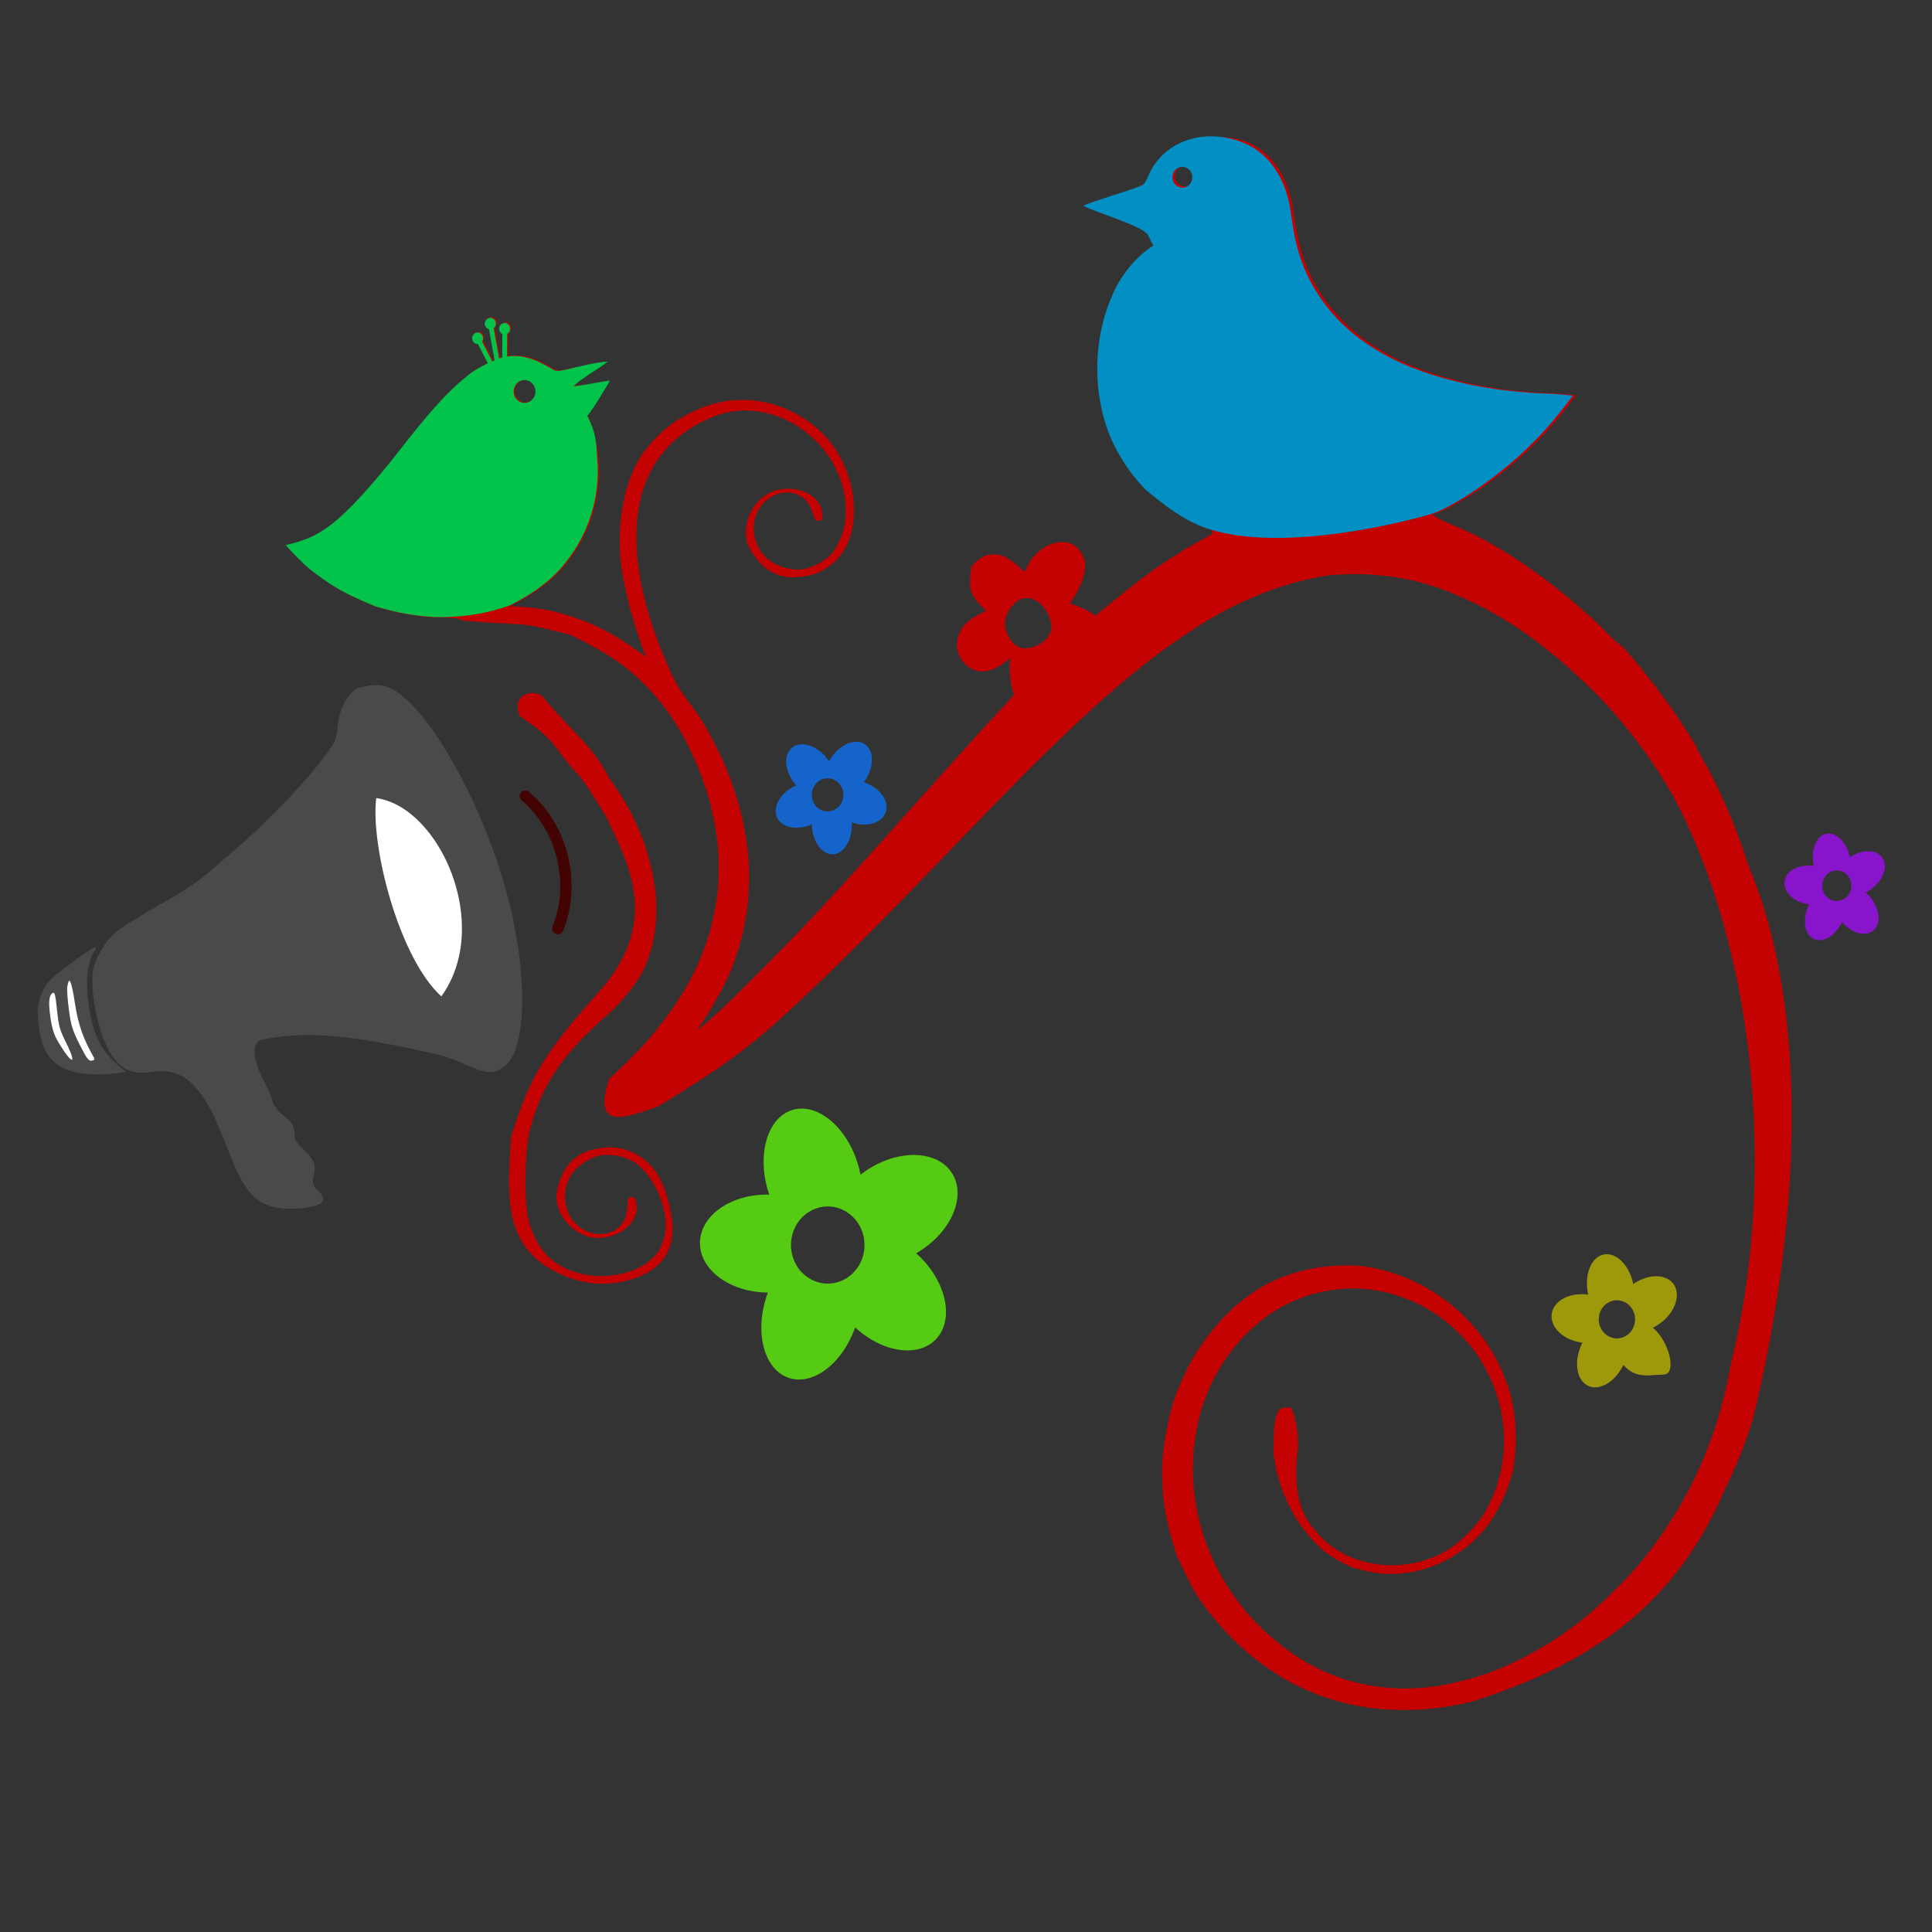 <?xml version="1.0" encoding="UTF-8" standalone="no"?>
<svg
   sodipodi:docname="vocal-flair.svg"
   inkscape:version="1.1.1 (c3084ef, 2021-09-22)"
   id="svg2159"
   version="1.1"
   viewBox="0 0 135 135"
   height="135mm"
   width="135mm"
   xmlns:inkscape="http://www.inkscape.org/namespaces/inkscape"
   xmlns:sodipodi="http://sodipodi.sourceforge.net/DTD/sodipodi-0.dtd"
   xmlns="http://www.w3.org/2000/svg"
   xmlns:svg="http://www.w3.org/2000/svg"
   xmlns:rdf="http://www.w3.org/1999/02/22-rdf-syntax-ns#"
   xmlns:cc="http://creativecommons.org/ns#"
   xmlns:dc="http://purl.org/dc/elements/1.1/">
  <rect x="0" y="0" width="135" height="135" fill="#333333" stroke="none"/>
  <defs
     id="defs2153">
    <rect
       x="153.285"
       y="392.535"
       width="206.107"
       height="151.214"
       id="rect34727" />
    <rect
       id="rect2898"
       height="48.31"
       width="50.803"
       y="157.102"
       x="96.358" />
  </defs>
  <sodipodi:namedview
     inkscape:window-maximized="0"
     inkscape:window-y="25"
     inkscape:window-x="89"
     inkscape:window-height="936"
     inkscape:window-width="1252"
     fit-margin-bottom="0"
     fit-margin-right="0"
     fit-margin-left="0"
     fit-margin-top="0"
     showgrid="false"
     inkscape:document-rotation="0"
     inkscape:current-layer="layer1"
     inkscape:document-units="mm"
     inkscape:cy="207.17568"
     inkscape:cx="232.80186"
     inkscape:zoom="0.91588992"
     inkscape:pageshadow="2"
     inkscape:pageopacity="0.0"
     borderopacity="1.0"
     bordercolor="#666666"
     pagecolor="#ffffff"
     id="base"
     inkscape:pagecheckerboard="0"
     inkscape:rotation="-1" />
  <g
     transform="translate(-28.303,-118.127)"
     id="layer1"
     inkscape:groupmode="layer"
     inkscape:label="Layer 1">
    <g
       id="g3880"
       transform="matrix(0.251,0.083,-0.083,0.251,41.386,156.77)">
      <ellipse
         ry="32.875"
         rx="31.438"
         cy="90.64"
         cx="125.188"
         transform="translate(-50.171,-17.418)"
         id="path3857"
         style="fill:#ffffff;fill-opacity:1;fill-rule:nonzero;stroke:none" />
      <path
         sodipodi:nodetypes="cccccc"
         inkscape:connector-curvature="0"
         id="path3859"
         d="m 6.557,115.445 -5.524,6.01 1.105,8.353 9.06,8.441 9.723,-2.607 C 15.59,129.034 10.866,121.385 6.557,115.445 Z"
         style="fill:#ffffff;fill-opacity:1;fill-rule:nonzero;stroke:none" />
      <g
         transform="translate(-31.671,-17.668)"
         style="fill:#000000;fill-opacity:1"
         id="g3794">
        <g
           style="fill:#000000;fill-opacity:1"
           transform="rotate(1.664,102.441,103.4)"
           id="g3804">
          <g
             style="fill:#000000;fill-opacity:1"
             transform="rotate(-3.703,101.115,103.974)"
             id="g3814">
            <g
               style="fill:#000000;fill-opacity:1"
               id="g3775"
               transform="matrix(0.465,-0.213,0.213,0.465,132.655,174.898)">
              <g
                 style="fill:#000000;fill-opacity:1"
                 id="layer1-8"
                 inkscape:label="Ebene 1"
                 transform="translate(-272.014,-922.089)">
                <path
                   inkscape:connector-curvature="0"
                   id="path2888"
                   style="fill:#4a4a4a;fill-opacity:1"
                   d="m 228.102,901.154 c -13.47,-3.329 -18.736,-10.682 -23.831,-33.279 -4.906,-21.757 -7.614,-29.233 -13.484,-37.231 -4.715,-6.423 -10.83,-9.297 -19.78,-9.297 -11.122,0 -16.917,-4.211 -20.715,-15.054 -4.069,-11.616 -4.828,-32.526 -1.518,-41.821 2.134,-5.992 7.648,-12.822 13.595,-16.839 2.975,-2.009 13.545,-6.694 25.174,-11.157 22.236,-8.534 23.448,-10.535 38.333,-19.719 19.287,-11.9 41.292,-28.601 54.969,-41.718 8.728,-8.371 9.099,-8.913 10.945,-16.001 1.788,-6.864 4.237,-11.389 8.252,-15.246 2.964,-2.847 4.038,-3.263 9.285,-3.597 9.804,-0.624 15.943,3.457 24.465,16.265 12.188,18.318 24.481,53.523 30.071,86.12 8.353,48.712 2.116,96.605 -13.425,103.1 -5.972,2.495 -9.132,1.579 -20.986,-6.082 -3.107,-2.008 -8.505,-4.743 -11.996,-6.077 -19.961,-7.628 -53.031,-20.529 -79.279,-20.554 -9.733,-0.009 -10.534,0.13 -11.888,2.062 -2.291,3.271 -1.792,10.571 1.327,19.417 1.528,4.334 2.787,8.845 2.797,10.025 0.024,2.744 2.054,6.668 4.68,9.044 3.339,3.022 4.896,6.853 4.229,10.409 -0.523,2.789 -0.066,3.897 3.647,8.837 4.564,6.071 5.118,8.681 2.968,13.973 -1.404,3.456 -1.164,4.839 1.417,8.165 2.423,3.123 2.178,5.576 -0.666,6.657 -3.218,1.223 -12.854,1.015 -18.587,-0.401 z m 78.179,-202.971 c -6.686,24.185 -0.283,83.674 18.397,106.276 31.582,-32.599 13.325,-97.033 -18.397,-106.276 z M 142.627,818.529 c -18.84,-3.179 -26.042,-10.782 -26.042,-27.492 0,-9.595 1.087,-13.872 5.001,-19.683 2.619,-3.888 4.679,-5.376 15.605,-11.27 12.837,-6.925 16.532,-8.311 13.776,-5.168 -4.829,5.508 -7.228,14.713 -7.228,27.738 0,15.023 2.871,24.047 10.357,32.551 l 3.765,4.277 -5.44,-0.11 c -2.992,-0.06 -7.399,-0.44 -9.794,-0.844 z m -0.275,-9.069 c -4.055,-10.47 -5.473,-17.974 -5.549,-29.369 -0.077,-11.652 -0.923,-14.376 -2.66,-8.564 -0.45,1.505 -0.859,6.932 -0.91,12.06 -0.081,8.143 0.288,10.475 2.908,18.414 2.504,7.586 3.318,9.091 4.921,9.091 1.448,0 1.765,-0.401 1.289,-1.632 z m -12.814,-8.858 c -2.535,-7.83 -2.756,-9.497 -2.389,-18.092 0.335,-7.872 0.182,-9.382 -0.91,-8.963 -2.145,0.823 -3.036,4.57 -3.013,12.664 0.017,5.859 0.535,8.88 2.232,13.005 5.121,12.453 7.978,13.424 4.08,1.386 z"
                   sodipodi:nodetypes="cscscccssscsccccccccssscscccccccccscscsccscccscscscccscsscc" />
              </g>
            </g>
            <g
               style="fill:#000000;fill-opacity:1"
               transform="matrix(0.282,-0.053,0.229,0.508,154.515,164.792)"
               id="g3784">
              <g
                 style="fill:#000000;fill-opacity:1"
                 transform="translate(-272.014,-922.089)"
                 inkscape:label="Ebene 1"
                 id="g3790" />
            </g>
          </g>
        </g>
      </g>
    </g>
    <path
       sodipodi:nodetypes="cc"
       id="path2784"
       d="m 65.012,173.756 c 2.751,2.319 3.484,6.33 2.268,9.26"
       style="fill:none;stroke:#440303;stroke-width:0.794;stroke-linecap:round;stroke-linejoin:miter;stroke-miterlimit:4;stroke-dasharray:none;stroke-opacity:1" />
    <g
       transform="matrix(0.081,0,0,0.085,27.177,153.736)"
       id="g2869">
      <circle
         fill="none"
         cx="1036.005"
         cy="-274.164"
         r="8.594"
         id="circle2843" />
      <path
         fill="none"
         d="m 1058.75,9.978 c -1.423,-2.166 -3.006,-4.206 -4.642,-6.203 1.635,1.997 3.219,4.037 4.642,6.203 z"
         id="path2845" />
      <path
         fill="none"
         d="m 892.697,74.535 c -7.528,4.269 -12.746,13.138 -11.674,21.863 1.567,9.034 8.766,18.831 18.996,17.552 9.694,-1.114 21.986,-8.085 20.77,-19.367 C 918.973,82.125 906.185,67.522 892.697,74.535 Z"
         id="path2847" />
      <path
         fill="none"
         d="m 467.35,-87.986 c 5.209,0 9.445,-4.237 9.445,-9.445 0,-5.209 -4.237,-9.445 -9.445,-9.445 -5.209,0 -9.445,4.237 -9.445,9.445 0,5.209 4.237,9.445 9.445,9.445 z m 0,-15.985 c 3.605,0 6.539,2.934 6.539,6.539 0,3.605 -2.934,6.539 -6.539,6.539 -3.605,0 -6.539,-2.934 -6.539,-6.539 0,-3.605 2.934,-6.539 6.539,-6.539 z"
         id="path2849" />
      <path
         style="fill:#c40202;fill-opacity:1"
         sodipodi:nodetypes="ccccccccccccccccccccccccccccccccccccccccccccccccccccccccccccccccsscccsscscsccsscccccccccccccccccccccsccssscccccssscccccsssscccccccccccccsscccccccccccccccccccccccccccccccccccccccccccccccccccccccccccccccccccccccccccccccccccssssscccsssssccccc"
         d="m 1414.845,113.785 c -10.622,-7.239 -18.934,-17.181 -28.731,-25.41 -32.216,-27.597 -67.135,-52.574 -105.849,-70.208 -3.362,-1.485 -6.703,-2.908 -10.065,-4.29 -7.074,-2.867 -14.376,-5.383 -20.646,-9.838 5.383,-1.464 10.498,-3.733 15.49,-6.188 5.445,-2.826 10.87,-5.734 16.17,-8.848 8.518,-5.177 16.789,-10.808 24.874,-16.686 2.104,-1.567 4.207,-3.197 6.311,-4.806 9.983,-7.425 19.347,-15.613 28.215,-24.338 12.045,-11.364 22.523,-24.194 32.898,-37.064 -15.139,-2.207 -30.505,-1.464 -45.665,-3.238 -6.745,-0.557 -13.448,-1.238 -20.13,-2.083 -5.713,-0.784 -11.364,-1.733 -16.995,-2.764 -0.846,-0.165 -2.516,-0.474 -3.362,-0.639 -33.207,-6.414 -66.372,-16.686 -94.526,-35.95 -27.143,-18.006 -48.531,-45.293 -57.276,-76.87 -3.217,-10.725 -4.579,-21.863 -6.353,-32.877 -3.445,-20.501 -14.541,-41.003 -33.392,-51.006 -32.505,-17.016 -78.644,-1.877 -93.164,32.258 -1.444,2.558 -2.475,5.796 -5.527,6.827 -7.673,3.486 -15.779,5.878 -23.348,9.57 9.302,5.177 20.811,6.992 28.38,14.871 0.33,0.928 0.969,2.764 1.299,3.692 2.001,4.991 4.702,9.673 7.446,14.293 -15.263,9.447 -27.267,23.471 -34.898,39.642 -17.181,36.342 -18.15,79.902 -2.846,117.069 5.218,11.571 11.818,22.626 19.883,32.464 3.816,4.517 7.693,9.013 12.086,13.014 14.726,11.426 29.907,22.977 47.562,29.535 2.189,0.751 4.399,1.524 6.633,2.32 0.175,1.648 0.202,1.904 0.378,3.552 -10.588,6.308 -21.89,11.285 -32.173,18.094 -24.421,14.19 -46.345,32.052 -68.641,49.274 -6.703,-4.517 -14.211,-7.631 -21.904,-10.003 7.075,-10.127 13.778,-21.43 12.891,-34.3 -2.062,-7.301 -7.26,-14.768 -15.324,-15.758 -12.416,-2.042 -24.255,4.991 -31.639,14.52 -1.753,3.217 -3.486,6.414 -5.177,9.632 -8.065,-6.971 -16.954,-15.655 -28.545,-14.314 -7.301,-0.309 -12.354,5.321 -17.346,9.714 -0.68,6.641 -2.124,13.53 -0.247,20.11 2.289,6.827 7.961,11.653 12.87,16.603 -10.044,4.331 -21.388,10.21 -24.214,21.78 -3.775,12.025 4.991,25.287 17.119,27.576 10.601,1.98 20.171,-4.434 27.947,-10.828 -1.011,10.21 -0.103,20.563 3.238,30.299 -13.86,15.386 -29.04,29.494 -42.818,44.963 -54.513,56.926 -107.004,115.852 -163.868,170.488 -7.033,6.868 -14.108,13.675 -21.285,20.378 -14.706,14.005 -29.453,28.092 -45.623,40.405 11.736,-16.748 22.915,-34.011 30.897,-52.945 7.879,-20.006 12.973,-41.189 13.922,-62.701 1.877,-29.226 -3.837,-58.514 -13.819,-85.904 -2.599,-7.095 -5.569,-14.025 -8.539,-20.955 -6.476,-12.396 -12.726,-24.977 -20.852,-36.404 -5.487,-8.147 -12.334,-15.304 -17.47,-23.657 -5.486,-8.951 -9.694,-18.563 -13.757,-28.174 -8.621,-19.429 -14.912,-39.848 -19.202,-60.659 -4.971,-28.195 -5.672,-58.72 7.26,-85.017 11.777,-24.75 35.537,-42.137 61.298,-50.181 36.94,-11.22 79.139,7.714 98.094,40.755 10.189,17.346 14.355,39.435 7.219,58.679 -1.341,3.217 -2.867,6.353 -4.599,9.364 -5.465,9.219 -14.92,14.488 -24.913,17.456 -4.442,1.319 -9.133,1.584 -13.707,0.843 -8.574,-1.39 -17.041,-4.124 -23.131,-10.605 -10.993,-10.601 -13.097,-29.35 -3.197,-41.395 7.879,-10.354 24.07,-14.726 35.331,-7.281 6.087,3.909 8.511,10.96 10.837,17.513 0.453,1.278 1.633,2.154 2.987,2.229 0.02,0.001 0.041,0.002 0.061,0.003 1.771,0.099 3.33,-1.189 3.54,-2.95 0.081,-0.679 0.09,-1.431 0.049,-2.208 -0.264,-4.973 -2.49,-9.719 -6.136,-13.112 -8.885,-8.269 -23.109,-9.948 -34.582,-6.734 -17.511,5.321 -28.958,24.73 -24.297,42.632 2.372,5.572 5.732,10.572 9.675,15.109 8.025,9.238 19.916,14.214 32.129,13.451 4.362,-0.272 8.706,-0.722 12.997,-1.603 11.736,-3.094 22.482,-10.251 28.875,-20.687 8.766,-12.994 9.385,-29.453 7.879,-44.53 -3.259,-20.914 -13.695,-40.817 -29.907,-54.554 -19.058,-16.314 -44.344,-25.266 -69.445,-24.235 -20.976,0.536 -41.065,8.807 -58.308,20.44 -9.343,6.992 -17.779,15.242 -24.73,24.647 -16.418,24.709 -20.439,55.234 -18.439,84.275 3.032,28.257 11.797,55.379 21.924,81.779 -17.737,-12.891 -36.816,-24.173 -57.709,-31.123 -9.818,-3.341 -19.8,-6.208 -30.03,-7.92 -9.611,-1.588 -19.346,-2.124 -29.04,-2.805 18.171,-8.766 35.805,-19.635 48.614,-35.537 19.903,-23.41 30.422,-54.719 27.411,-85.43 -0.99,-17.078 -7.673,-33.062 -15.036,-48.284 3.651,-3.362 10.395,-12.478 10.271,-13.221 -5.177,0.66 -10.395,1.196 -15.593,1.485 5.198,-5.734 11.179,-10.704 17.098,-15.696 -7.652,-0.041 -15.366,0 -22.853,1.774 -4.146,0.66 -8.724,2.454 -12.561,-0.165 -9.013,-5.033 -18.48,-9.777 -28.916,-10.725 -3.771,-0.439 -7.259,-0.226 -9.998,0.155 -0.132,0.018 -0.248,0.04 -0.376,0.059 l 0.098,-18.606 c 1.848,-0.959 3.006,-3.065 2.446,-5.396 -0.395,-1.641 -1.714,-3.001 -3.348,-3.426 -3.185,-0.829 -6.049,1.553 -6.049,4.603 0,1.94 1.163,3.602 2.826,4.348 l -0.102,19.303 c -0.851,0.221 -1.337,0.382 -1.337,0.382 -0.457,0.167 -0.911,0.342 -1.367,0.511 l -4.722,-25.039 c 1.455,-1.126 2.263,-3.051 1.67,-5.139 -0.441,-1.554 -1.725,-2.813 -3.288,-3.222 -3.188,-0.833 -6.054,1.55 -6.054,4.602 0,2.242 1.552,4.108 3.636,4.619 l 4.843,25.677 c -0.83,0.327 -1.659,0.654 -2.483,0.994 0.077,-0.44 0.045,-0.904 -0.183,-1.328 l -8.112,-15.097 c 0.774,-1.092 1.112,-2.514 0.712,-4.026 -0.427,-1.61 -1.746,-2.928 -3.361,-3.335 -3.169,-0.798 -6.009,1.576 -6.009,4.614 0,2.634 2.135,4.77 4.77,4.77 0.095,0 0.184,-0.022 0.278,-0.028 l 8.089,15.055 c 0.163,0.303 0.399,0.537 0.665,0.718 -6.112,2.701 -11.992,5.881 -17.297,9.99 -20.832,15.675 -37.517,35.95 -54.245,55.73 -10.808,13.654 -22.255,26.813 -34.073,39.58 -13.736,14.396 -28.05,29.02 -46.324,37.559 -7.343,3.382 -15.201,5.424 -23.038,7.219 6.683,6.868 13.345,13.819 20.852,19.8 4.62,3.589 9.488,6.868 14.376,10.086 13.18,8.828 27.885,14.933 42.591,20.708 19.14,5.424 38.817,9.055 58.782,8.807 31.783,1.904 -15.887,1.652 63.361,5.527 14.82,0.866 29.132,4.962 43.511,8.382 1.387,0.33 2.731,0.8 4.016,1.417 5.403,2.595 20.732,10.046 28.931,14.952 2.042,1.238 4.104,2.516 6.146,3.816 6.084,3.857 11.88,8.168 17.387,12.829 19.182,15.923 34.918,35.764 46.448,57.833 12.21,23.348 21.141,48.572 24.771,74.746 1.691,10.127 1.918,20.398 1.732,30.628 v 1.712 c -0.062,4.496 -0.289,9.034 -0.763,13.53 -1.547,11.901 -3.898,23.74 -7.508,35.207 -4.455,13.716 -10.189,27.019 -17.408,39.497 -10.87,18.315 -23.884,35.352 -38.528,50.8 -1.073,1.072 -2.124,2.145 -3.176,3.217 -8.662,8.704 -17.635,17.119 -26.978,25.08 -15.183,43.955 14.953,31.689 42.536,22.591 70.105,-40.9 87.115,-54.415 146.722,-109.217 63.856,-58.555 123.566,-121.359 186.638,-180.718 33.929,-31.433 68.661,-62.226 106.88,-88.4 2.29,-1.547 4.599,-3.053 6.93,-4.558 1.237,-0.784 3.712,-2.351 4.95,-3.135 38.157,-25.637 81.449,-44.014 127.093,-50.594 0.763,-0.021 2.269,-0.062 3.011,-0.062 35.166,-2.723 70.951,2.083 103.642,15.469 29.556,11.426 57.111,27.679 82.192,46.984 8.621,6.518 16.933,13.448 24.956,20.728 1.547,1.382 3.156,2.784 4.744,4.166 11.839,10.23 22.585,21.657 33.021,33.289 18.274,20.976 34.774,43.56 48.325,67.878 73.379,138.026 81.982,323.462 46.242,458.827 -2.269,12.891 -5.466,25.596 -8.993,38.198 -9.529,32.588 -24.028,63.773 -43.025,91.927 -14.066,20.976 -30.113,40.859 -49.088,57.586 -8.993,9.096 -18.872,17.284 -29.081,24.956 -4.723,3.651 -9.674,7.013 -14.603,10.354 -11.88,7.838 -24.338,14.788 -37.167,20.935 -7.384,3.548 -14.912,6.806 -22.584,9.632 -10.251,3.857 -20.811,6.744 -31.495,9.013 -42.632,10.333 -89.246,6.043 -128.124,-14.871 -10.106,-5.239 -19.532,-11.694 -28.463,-18.748 -13.675,-10.54 -25.864,-23.018 -36.115,-36.898 -29.226,-38.611 -42.426,-89.72 -32.237,-137.405 7.363,-38.941 31.433,-74.292 64.825,-95.598 27.349,-16.892 60.803,-23.616 92.525,-17.923 6.188,1.114 12.272,2.764 18.295,4.682 36.816,11.798 68.434,40.467 81.779,76.973 8.683,22.832 10.168,48.49 3.383,72.003 -2.743,11.076 -7.961,21.368 -13.943,31 -11.695,15.696 -27.163,29.164 -45.974,35.352 -33.289,11.756 -75.117,5.012 -98.486,-22.811 -0.454,-0.557 -1.403,-1.671 -1.877,-2.228 -16.583,-18.047 -15.944,-44.344 -13.221,-67.094 -0.062,-3.053 -0.103,-6.064 -0.227,-9.075 -0.474,-6.064 -1.712,-12.024 -3.527,-17.8 -0.557,-1.299 -1.65,-3.919 -2.207,-5.239 -3.939,0.144 -9.384,-0.66 -11.261,3.795 -4.929,10.086 -3.197,21.76 -4.001,32.608 3.238,30.979 18.645,60.473 42.344,80.686 8.065,6.105 17.037,10.973 26.442,14.706 7.136,1.836 14.334,3.383 21.615,4.599 38.734,4.001 79.077,-14.458 100.136,-47.459 7.26,-11.138 12.313,-23.534 16.067,-36.218 4.847,-26.751 3.114,-55.111 -8.229,-80.067 -21.099,-48.861 -70.188,-82.728 -122.617,-88.895 -24.998,-1.877 -50.325,1.712 -73.529,11.261 -5.899,2.475 -11.592,5.445 -17.037,8.745 -6.848,4.393 -13.468,9.116 -19.656,14.376 -11.777,10.354 -22.048,22.337 -30.897,35.248 -2.784,4.084 -5.404,8.312 -7.796,12.643 -4.764,9.384 -9.405,18.893 -12.911,28.834 -5.177,16.933 -8.766,34.362 -9.859,52.058 -0.185,6.868 0.103,13.757 0.495,20.646 0.103,2.083 0.248,4.166 0.413,6.291 1.877,16.232 6.229,32.052 11.467,47.5 5.899,11.674 11.323,23.637 18.563,34.589 24.379,34.197 57.998,62.288 97.186,77.881 35.764,14.458 75.385,17.738 113.439,12.808 7.817,-1.114 15.572,-2.702 23.348,-4.125 108.296,-32.004 179.035,-82.551 220.381,-174.799 9.632,-18.769 18.109,-38.177 24.317,-58.349 37.58,-146.285 52.765,-327.981 -4.146,-455.404 -7.075,-21.657 -15.923,-42.694 -26.029,-63.072 -2.248,-4.496 -4.558,-8.972 -6.992,-13.345 -4.063,-6.848 -8.353,-13.592 -11.736,-20.811 0,0 -20.026,-34.595 -62.289,-80.995 z m -378.841,-379.354 c -4.746,0 -8.594,-3.848 -8.594,-8.594 0,-4.746 3.848,-8.594 8.594,-8.594 4.747,0 8.594,3.848 8.594,8.594 0,4.746 -3.848,8.594 -8.594,8.594 z m 18.104,269.344 c 1.636,1.997 3.219,4.037 4.642,6.203 -1.423,-2.166 -3.006,-4.206 -4.642,-6.203 z m -586.759,-110.651 c 5.209,0 9.445,4.237 9.445,9.445 0,5.209 -4.237,9.445 -9.445,9.445 -5.209,0 -9.445,-4.237 -9.445,-9.445 0,-5.209 4.237,-9.445 9.445,-9.445 z m 432.669,220.826 c -10.23,1.279 -17.428,-8.518 -18.996,-17.552 -1.073,-8.724 4.146,-17.593 11.674,-21.863 13.489,-7.013 26.276,7.59 28.092,20.048 1.216,11.282 -11.076,18.253 -20.77,19.367 z"
         id="path2853" />
      <path
         style="fill:#1464cb;fill-opacity:1"
         d="m 760.777,193.444 c -7.588,-5.809 -20.563,-1.604 -28.98,9.392 -1.008,1.317 -1.899,2.674 -2.684,4.049 -0.905,-1.299 -1.913,-2.571 -3.036,-3.792 -9.367,-10.199 -22.666,-13.227 -29.704,-6.764 -7.038,6.464 -5.15,19.972 4.217,30.171 0.087,0.095 0.18,0.179 0.269,0.273 -0.119,0.048 -0.239,0.085 -0.358,0.134 -12.788,5.314 -20.182,16.775 -16.515,25.6 3.667,8.824 17.006,11.67 29.794,6.357 0.119,-0.05 0.23,-0.108 0.348,-0.159 0.004,0.129 -0.002,0.254 0.004,0.383 0.62,13.834 8.861,24.702 18.407,24.275 9.546,-0.428 16.783,-11.989 16.163,-25.823 -0.006,-0.129 -0.023,-0.253 -0.03,-0.381 0.122,0.04 0.238,0.089 0.361,0.127 13.212,4.149 26.243,0.122 29.106,-8.995 2.863,-9.117 -5.526,-19.871 -18.738,-24.02 -0.123,-0.039 -0.245,-0.065 -0.369,-0.102 0.079,-0.102 0.165,-0.193 0.243,-0.295 8.418,-10.996 9.09,-24.619 1.503,-30.428 z m -23.744,51.096 c -5.545,5.092 -14.167,4.725 -19.259,-0.819 -5.092,-5.544 -4.725,-14.167 0.819,-19.259 5.544,-5.092 14.167,-4.725 19.259,0.819 5.092,5.544 4.725,14.167 -0.819,19.259 z"
         id="path2855" />
      <path
         sodipodi:nodetypes="sscsssccssccssccssccsssssss"
         style="fill:#9e990a;fill-opacity:1"
         d="m 1448.804,711.084 c 11.238,0 5.861,-22.99 -4.947,-34.693 -1.295,-1.402 -2.657,-2.678 -4.061,-3.838 1.65,-0.77 3.29,-1.663 4.895,-2.695 13.401,-8.611 19.448,-23.088 13.506,-32.336 -5.942,-9.248 -21.623,-9.764 -35.024,-1.152 -0.125,0.08 -0.238,0.169 -0.362,0.251 -0.031,-0.145 -0.049,-0.288 -0.082,-0.433 -3.508,-15.538 -15.045,-26.172 -25.767,-23.751 -10.722,2.421 -16.57,16.98 -13.062,32.518 0.033,0.145 0.078,0.282 0.112,0.426 -0.147,-0.02 -0.287,-0.052 -0.434,-0.071 -15.801,-2.018 -29.739,5.186 -31.131,16.09 -1.392,10.904 10.288,21.378 26.09,23.396 0.147,0.019 0.291,0.023 0.438,0.041 -0.069,0.131 -0.147,0.252 -0.215,0.384 -7.3,14.158 -5.298,29.719 4.472,34.757 9.77,5.037 23.608,-2.356 30.908,-16.514 0.068,-0.132 0.122,-0.266 0.188,-0.398 0.099,0.11 0.186,0.225 0.287,0.334 10.807,11.703 22.952,7.686 34.19,7.686 z m -53.243,-36.957 c -4.681,-7.285 -2.57,-16.985 4.715,-21.666 7.285,-4.681 16.985,-2.57 21.666,4.715 4.681,7.285 2.57,16.985 -4.715,21.666 -7.285,4.681 -16.985,2.57 -21.666,-4.715 z"
         id="path2859" />
      <path
         style="fill:#8814cb;fill-opacity:1"
         d="m 1630.537,345.568 c 6.468,-5.973 4.694,-18.414 -3.962,-27.787 -1.037,-1.123 -2.128,-2.145 -3.253,-3.074 1.322,-0.617 2.635,-1.332 3.921,-2.159 10.734,-6.897 15.577,-18.493 10.818,-25.9 -4.759,-7.407 -17.319,-7.82 -28.053,-0.923 -0.1,0.064 -0.191,0.136 -0.29,0.201 -0.025,-0.116 -0.04,-0.231 -0.066,-0.346 -2.81,-12.445 -12.05,-20.963 -20.638,-19.023 -8.588,1.939 -13.272,13.6 -10.462,26.045 0.026,0.116 0.062,0.226 0.09,0.341 -0.118,-0.016 -0.23,-0.042 -0.348,-0.057 -12.656,-1.616 -23.82,4.154 -24.935,12.887 -1.115,8.733 8.241,17.123 20.896,18.739 0.118,0.015 0.233,0.019 0.351,0.033 -0.055,0.105 -0.118,0.202 -0.172,0.308 -5.847,11.34 -4.244,23.804 3.582,27.838 7.825,4.035 18.909,-1.887 24.756,-13.227 0.055,-0.106 0.097,-0.213 0.15,-0.319 0.08,0.088 0.149,0.18 0.23,0.267 8.656,9.373 20.917,12.129 27.385,6.156 z m -42.645,-29.601 c -3.749,-5.835 -2.059,-13.604 3.776,-17.354 5.835,-3.749 13.604,-2.059 17.354,3.776 3.749,5.835 2.058,13.604 -3.776,17.354 -5.835,3.749 -13.604,2.059 -17.353,-3.776 z"
         id="path2863" />
      <path
         style="fill:#56cb14;fill-opacity:1"
         sodipodi:nodetypes="ssccssccssccssccssccssssss"
         d="m 836.3,547.328 c -10.84,-19.417 -42.438,-22.422 -70.576,-6.713 -3.371,1.882 -6.526,3.957 -9.473,6.168 -0.733,-3.611 -1.712,-7.258 -2.98,-10.905 -10.584,-30.438 -36.192,-49.192 -57.196,-41.888 -21.004,7.304 -29.45,37.9 -18.866,68.338 0.099,0.284 0.22,0.549 0.322,0.831 -0.299,-0.007 -0.59,-0.04 -0.889,-0.044 -32.223,-0.464 -58.604,17.185 -58.925,39.42 -0.32,22.235 25.542,40.637 57.764,41.102 0.301,0.004 0.591,-0.019 0.891,-0.018 -0.11,0.279 -0.238,0.54 -0.345,0.821 -11.457,30.12 -3.896,60.947 16.89,68.853 20.785,7.906 46.922,-10.102 58.379,-40.223 0.107,-0.281 0.184,-0.562 0.287,-0.843 0.225,0.198 0.426,0.409 0.653,0.605 24.386,21.068 55.939,24.506 70.477,7.678 14.538,-16.827 6.555,-47.548 -17.83,-68.616 -0.227,-0.197 -0.465,-0.365 -0.694,-0.558 0.263,-0.143 0.53,-0.26 0.792,-0.407 28.138,-15.709 42.16,-44.184 31.32,-63.601 z m -97.92,87.198 c -16.547,5.754 -34.624,-2.995 -40.378,-19.541 -5.754,-16.546 2.995,-34.624 19.541,-40.378 16.546,-5.754 34.623,2.995 40.377,19.542 5.754,16.546 -2.995,34.624 -19.541,40.377 z"
         id="path2867" />
    </g>
    <path
       id="path2853-0"
       d="m 128.186,154.078 c 0.435,-0.124 0.849,-0.316 1.252,-0.524 0.44,-0.239 0.879,-0.486 1.307,-0.75 0.689,-0.439 1.357,-0.915 2.011,-1.413 0.17,-0.133 0.34,-0.271 0.51,-0.407 0.807,-0.629 1.564,-1.323 2.281,-2.062 0.974,-0.963 1.821,-2.049 2.659,-3.14 -1.224,-0.187 -2.466,-0.124 -3.691,-0.274 -0.545,-0.047 -1.087,-0.105 -1.627,-0.176 -0.462,-0.066 -0.919,-0.147 -1.374,-0.234 -0.068,-0.014 -0.203,-0.04 -0.272,-0.054 -2.684,-0.543 -5.365,-1.413 -7.641,-3.045 -2.194,-1.525 -3.923,-3.837 -4.63,-6.512 -0.26,-0.909 -0.37,-1.852 -0.514,-2.785 -0.278,-1.737 -1.175,-3.473 -2.699,-4.321 -2.628,-1.441 -6.089,-0.753 -7.262,2.138 -0.117,0.217 -0.2,0.491 -0.447,0.578 -0.62,0.295 -3.434,1.092 -4.045,1.405 0.752,0.439 3.873,1.317 4.485,1.984 0.22,0.469 0.32,0.64 0.406,0.799 -1.234,0.8 -2.204,1.988 -2.821,3.358 -1.389,3.078 -1.467,6.768 -0.23,9.917 0.422,0.98 0.955,1.917 1.607,2.75 0.308,0.383 0.622,0.763 0.977,1.102 1.19,0.968 2.418,1.946 3.845,2.502 4.686,1.835 12.808,0.062 15.914,-0.837 z m -17.262,-22.838 c -0.384,0 -0.695,-0.326 -0.695,-0.728 0,-0.402 0.311,-0.728 0.695,-0.728 0.384,0 0.695,0.326 0.695,0.728 0,0.402 -0.311,0.728 -0.695,0.728 z m 1.463,22.816 c 0.132,0.169 0.26,0.342 0.375,0.525 -0.115,-0.183 -0.243,-0.356 -0.375,-0.525 z"
       sodipodi:nodetypes="cccccccccccccccccccccccccccssscscsc"
       style="fill:#0290c4;fill-opacity:1;stroke-width:0.083" />
    <path
       id="path2853-3"
       d="m 63.886,160.449 c 1.469,-0.743 2.894,-1.663 3.93,-3.01 1.609,-1.983 2.459,-4.635 2.216,-7.237 -0.08,-1.447 -0.091,-1.742 -0.686,-3.031 0.295,-0.285 1.578,-2.392 1.568,-2.455 -0.418,0.056 -2.107,0.378 -2.527,0.402 0.42,-0.486 1.894,-1.298 2.373,-1.721 -0.619,-0.004 -2.233,0.392 -2.838,0.542 -0.335,0.056 -0.705,0.208 -1.015,-0.014 -0.729,-0.426 -1.494,-0.828 -2.337,-0.909 -0.305,-0.037 -0.587,-0.019 -0.808,0.013 -0.011,0.002 -0.02,0.003 -0.03,0.005 l 0.008,-1.576 c 0.149,-0.081 0.243,-0.26 0.198,-0.457 -0.032,-0.139 -0.139,-0.254 -0.271,-0.29 -0.257,-0.07 -0.489,0.132 -0.489,0.39 0,0.164 0.094,0.305 0.228,0.368 l -0.008,1.635 c -0.069,0.019 -0.108,0.032 -0.108,0.032 -0.037,0.014 -0.074,0.029 -0.11,0.043 l -0.382,-2.121 c 0.118,-0.095 0.183,-0.258 0.135,-0.435 -0.036,-0.132 -0.139,-0.238 -0.266,-0.273 -0.258,-0.07 -0.489,0.131 -0.489,0.39 0,0.19 0.125,0.348 0.294,0.391 l 0.391,2.175 c -0.067,0.028 -0.134,0.055 -0.201,0.084 0.006,-0.037 0.004,-0.076 -0.015,-0.112 l -0.656,-1.279 c 0.063,-0.092 0.09,-0.213 0.058,-0.341 -0.034,-0.136 -0.141,-0.248 -0.272,-0.283 -0.256,-0.068 -0.486,0.134 -0.486,0.391 0,0.223 0.173,0.404 0.386,0.404 0.008,0 0.015,-0.002 0.022,-0.002 l 0.654,1.275 c 0.013,0.026 0.032,0.045 0.054,0.061 -0.494,0.229 -0.969,0.498 -1.398,0.846 -1.684,1.328 -3.033,3.045 -4.385,4.721 -0.874,1.157 -1.799,2.271 -2.754,3.353 -1.11,1.22 -2.267,2.458 -3.745,3.182 -0.594,0.287 -1.229,0.46 -1.862,0.612 0.54,0.582 1.079,1.171 1.686,1.677 0.373,0.304 0.767,0.582 1.162,0.854 1.065,0.748 2.254,1.265 3.443,1.754 1.547,0.46 3.138,0.767 4.752,0.746 1.839,-0.047 3.057,-0.294 4.583,-0.801 z m 1.069,-15.767 c 0.421,0 0.764,0.359 0.764,0.8 0,0.441 -0.342,0.8 -0.764,0.8 -0.421,0 -0.764,-0.359 -0.764,-0.8 0,-0.441 0.342,-0.8 0.764,-0.8 z"
       sodipodi:nodetypes="ccccccccccsccssscccccssscccccssssccccccccccccccsssc"
       style="fill:#02c44a;fill-opacity:1;stroke-width:0.083" />
    <path
       id="path2853-6"
       d="m 70.869,172.501 c 1.074,1.457 1.959,3.072 2.528,4.805 1.067,3.217 0.978,5.984 0.007,8.29 -0.455,1.081 -1.59,2.472 -2.542,3.328 -2.407,2.166 -4.637,4.271 -5.637,8.568 -0.223,1.773 -0.304,3.582 -0.095,5.367 0.103,0.886 0.64,2.27 1.466,3.066 2.257,2.173 6.712,1.603 7.853,-0.621 0.769,-1.499 0.208,-3.53 -0.791,-4.942 -0.178,-0.233 -0.369,-0.455 -0.574,-0.662 -0.638,-0.631 -1.495,-0.853 -2.34,-0.875 -0.376,-0.01 -0.747,0.072 -1.086,0.233 -0.635,0.302 -1.23,0.711 -1.555,1.373 -0.611,1.106 -0.342,2.68 0.706,3.445 0.852,0.671 2.212,0.671 2.916,-0.184 0.383,-0.453 0.409,-1.081 0.439,-1.666 0.006,-0.114 0.077,-0.211 0.181,-0.247 0.002,-5.3e-4 0.003,-0.001 0.005,-0.001 0.136,-0.047 0.286,0.024 0.343,0.163 0.022,0.054 0.04,0.115 0.055,0.179 0.094,0.411 0.03,0.847 -0.175,1.204 -0.501,0.869 -1.568,1.319 -2.535,1.31 -1.485,-0.049 -2.823,-1.379 -2.873,-2.941 0.056,-0.506 0.202,-0.988 0.404,-1.444 0.411,-0.929 1.222,-1.597 2.189,-1.803 0.346,-0.074 0.694,-0.133 1.048,-0.155 0.984,-0.006 1.985,0.341 2.723,1.051 0.981,0.866 1.377,2.201 1.639,3.456 0.572,2.739 -0.821,4.013 -2.29,4.569 -1.389,0.526 -3.384,0.847 -5.772,-0.382 -3.534,-1.819 -3.405,-5.076 -3.085,-9.452 1.162,-3.532 1.723,-5.202 6.012,-9.964 4.377,-4.86 2.39,-8.713 0.588,-12.435 -0.663,-1.02 -1.369,-2.347 -2.218,-3.205 -1.482,-1.63 -1.139,-1.989 -3.771,-3.757 -0.628,-1.406 0.732,-1.935 1.521,-1.432 2.52,2.994 3.42,3.304 4.714,5.763 z"
       sodipodi:nodetypes="ccsscsssccsscccsscscsccssccssscscccccc"
       style="fill:#c40202;fill-opacity:1;stroke-width:0.083" />
  </g>
</svg>
